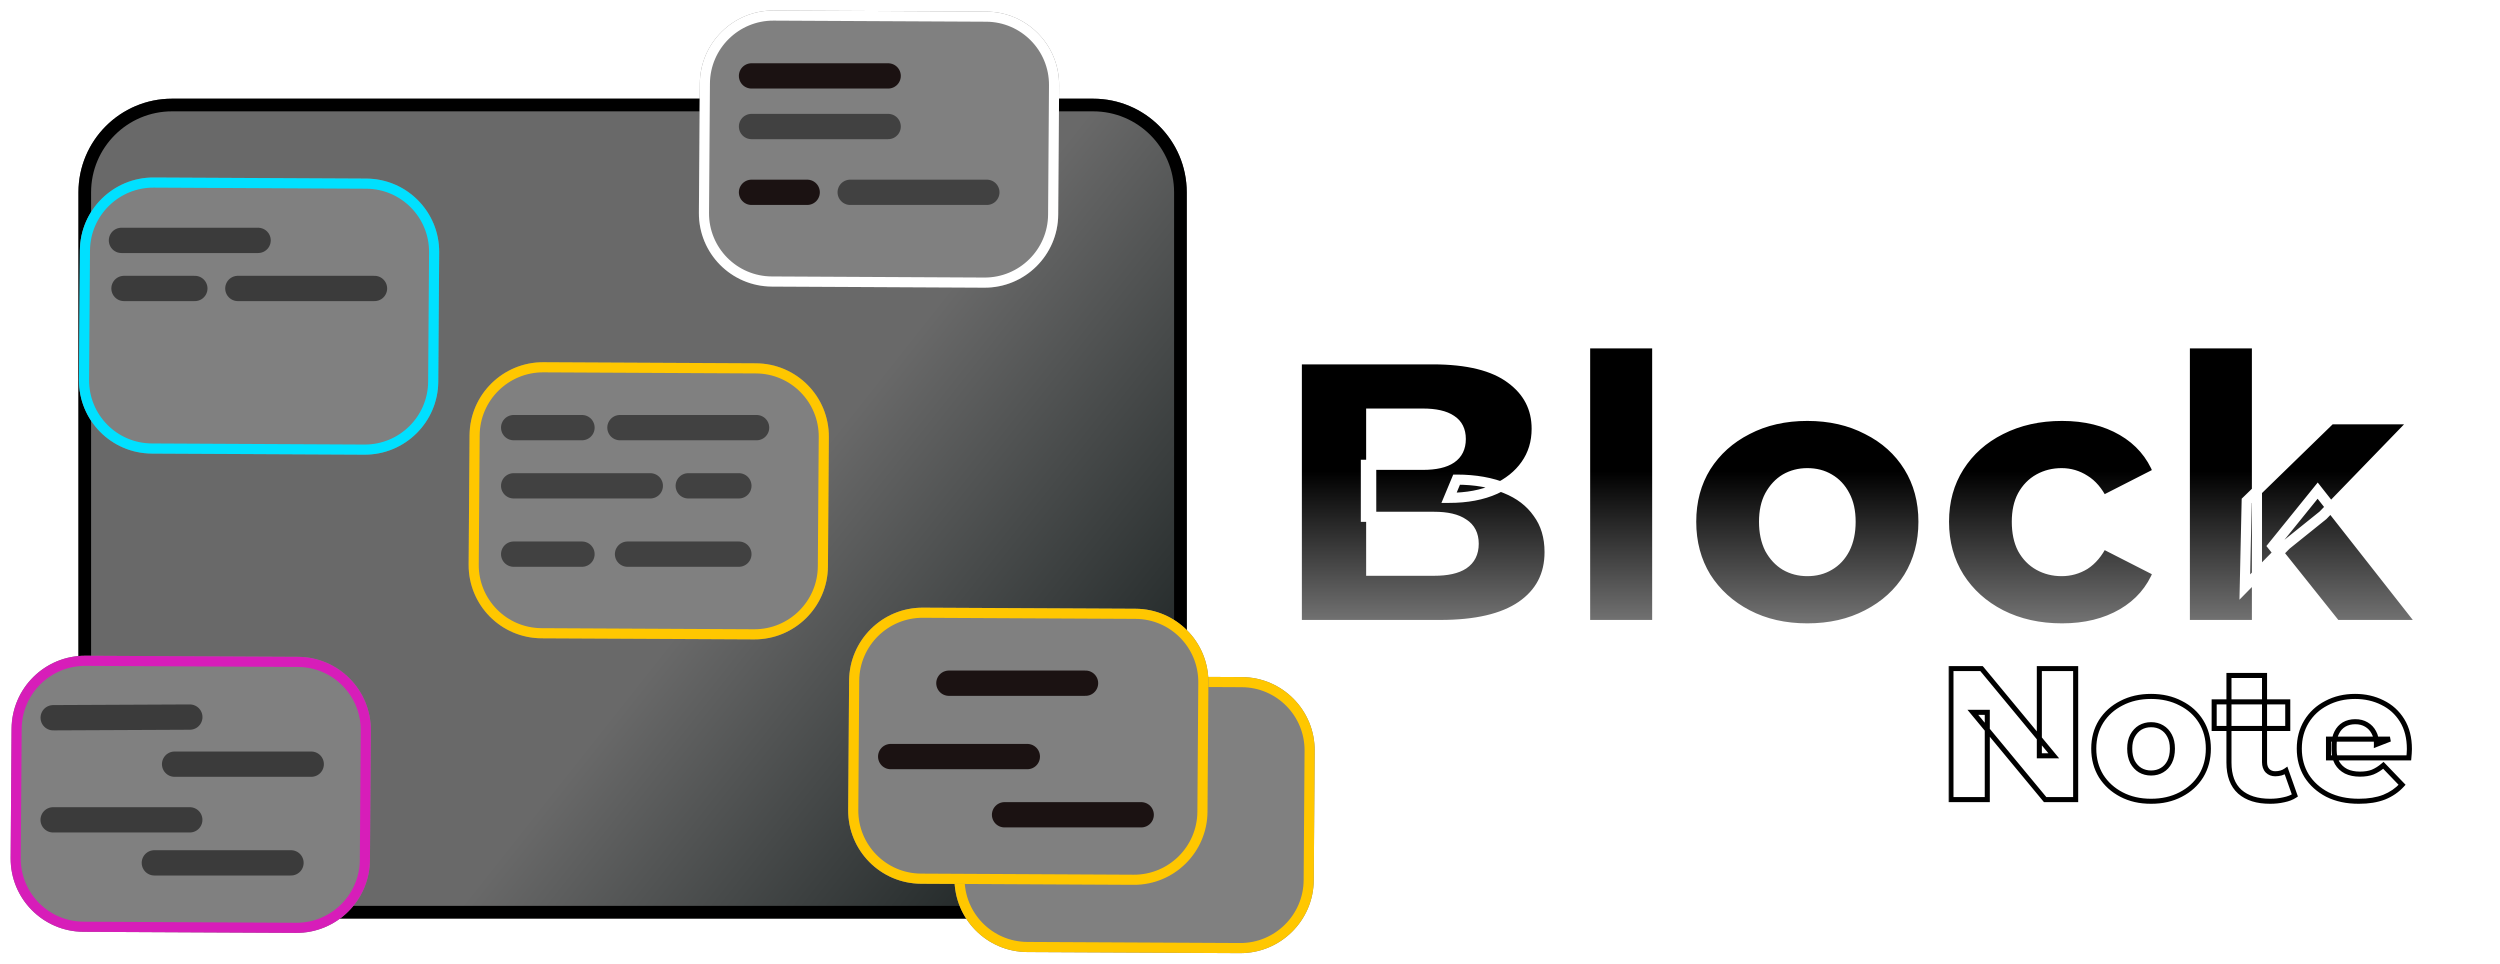 <svg width="988" height="381" viewBox="0 0 988 381" fill="none" xmlns="http://www.w3.org/2000/svg">
<g filter="url(#filter0_d_24_58)">
<mask id="path-1-outside-1_24_58" maskUnits="userSpaceOnUse" x="766" y="259" width="184" height="55" fill="black">
<rect fill="white" x="766" y="259" width="184" height="55"/>
<path d="M767.018 312V260.2H779.08L807.644 294.684H801.946V260.2H816.302V312H804.24L775.676 277.516H781.374V312H767.018ZM846.099 312.666C841.708 312.666 837.811 311.778 834.407 310.002C831.003 308.226 828.314 305.784 826.341 302.676C824.417 299.519 823.455 295.917 823.455 291.872C823.455 287.827 824.417 284.25 826.341 281.142C828.314 278.034 831.003 275.617 834.407 273.89C837.811 272.114 841.708 271.226 846.099 271.226C850.49 271.226 854.387 272.114 857.791 273.89C861.244 275.617 863.933 278.034 865.857 281.142C867.781 284.25 868.743 287.827 868.743 291.872C868.743 295.917 867.781 299.519 865.857 302.676C863.933 305.784 861.244 308.226 857.791 310.002C854.387 311.778 850.49 312.666 846.099 312.666ZM846.099 301.492C847.727 301.492 849.158 301.122 850.391 300.382C851.674 299.642 852.685 298.557 853.425 297.126C854.165 295.646 854.535 293.895 854.535 291.872C854.535 289.849 854.165 288.147 853.425 286.766C852.685 285.335 851.674 284.25 850.391 283.51C849.158 282.77 847.727 282.4 846.099 282.4C844.52 282.4 843.09 282.77 841.807 283.51C840.574 284.25 839.562 285.335 838.773 286.766C838.033 288.147 837.663 289.849 837.663 291.872C837.663 293.895 838.033 295.646 838.773 297.126C839.562 298.557 840.574 299.642 841.807 300.382C843.09 301.122 844.52 301.492 846.099 301.492ZM893.164 312.666C888.034 312.666 884.038 311.408 881.176 308.892C878.315 306.327 876.884 302.479 876.884 297.348V262.938H890.944V297.2C890.944 298.631 891.339 299.765 892.128 300.604C892.918 301.393 893.929 301.788 895.162 301.788C896.84 301.788 898.27 301.369 899.454 300.53L902.932 310.372C901.748 311.161 900.293 311.729 898.566 312.074C896.84 312.469 895.039 312.666 893.164 312.666ZM871.038 283.88V273.372H900.12V283.88H871.038ZM928.214 312.666C923.478 312.666 919.334 311.778 915.782 310.002C912.279 308.177 909.541 305.71 907.568 302.602C905.644 299.445 904.682 295.868 904.682 291.872C904.682 287.876 905.619 284.324 907.494 281.216C909.418 278.059 912.057 275.617 915.412 273.89C918.766 272.114 922.54 271.226 926.734 271.226C930.68 271.226 934.282 272.04 937.538 273.668C940.794 275.247 943.384 277.59 945.308 280.698C947.232 283.806 948.194 287.58 948.194 292.02C948.194 292.513 948.169 293.081 948.12 293.722C948.07 294.363 948.021 294.955 947.972 295.498H916.226V288.098H940.498L935.17 290.17C935.219 288.345 934.874 286.766 934.134 285.434C933.443 284.102 932.456 283.066 931.174 282.326C929.94 281.586 928.485 281.216 926.808 281.216C925.13 281.216 923.65 281.586 922.368 282.326C921.134 283.066 920.172 284.127 919.482 285.508C918.791 286.84 918.446 288.419 918.446 290.244V292.39C918.446 294.363 918.84 296.065 919.63 297.496C920.468 298.927 921.652 300.037 923.182 300.826C924.711 301.566 926.536 301.936 928.658 301.936C930.631 301.936 932.308 301.665 933.69 301.122C935.12 300.53 936.526 299.642 937.908 298.458L945.308 306.154C943.384 308.275 941.016 309.903 938.204 311.038C935.392 312.123 932.062 312.666 928.214 312.666Z"/>
</mask>
<path d="M767.018 312V260.2H779.08L807.644 294.684H801.946V260.2H816.302V312H804.24L775.676 277.516H781.374V312H767.018ZM846.099 312.666C841.708 312.666 837.811 311.778 834.407 310.002C831.003 308.226 828.314 305.784 826.341 302.676C824.417 299.519 823.455 295.917 823.455 291.872C823.455 287.827 824.417 284.25 826.341 281.142C828.314 278.034 831.003 275.617 834.407 273.89C837.811 272.114 841.708 271.226 846.099 271.226C850.49 271.226 854.387 272.114 857.791 273.89C861.244 275.617 863.933 278.034 865.857 281.142C867.781 284.25 868.743 287.827 868.743 291.872C868.743 295.917 867.781 299.519 865.857 302.676C863.933 305.784 861.244 308.226 857.791 310.002C854.387 311.778 850.49 312.666 846.099 312.666ZM846.099 301.492C847.727 301.492 849.158 301.122 850.391 300.382C851.674 299.642 852.685 298.557 853.425 297.126C854.165 295.646 854.535 293.895 854.535 291.872C854.535 289.849 854.165 288.147 853.425 286.766C852.685 285.335 851.674 284.25 850.391 283.51C849.158 282.77 847.727 282.4 846.099 282.4C844.52 282.4 843.09 282.77 841.807 283.51C840.574 284.25 839.562 285.335 838.773 286.766C838.033 288.147 837.663 289.849 837.663 291.872C837.663 293.895 838.033 295.646 838.773 297.126C839.562 298.557 840.574 299.642 841.807 300.382C843.09 301.122 844.52 301.492 846.099 301.492ZM893.164 312.666C888.034 312.666 884.038 311.408 881.176 308.892C878.315 306.327 876.884 302.479 876.884 297.348V262.938H890.944V297.2C890.944 298.631 891.339 299.765 892.128 300.604C892.918 301.393 893.929 301.788 895.162 301.788C896.84 301.788 898.27 301.369 899.454 300.53L902.932 310.372C901.748 311.161 900.293 311.729 898.566 312.074C896.84 312.469 895.039 312.666 893.164 312.666ZM871.038 283.88V273.372H900.12V283.88H871.038ZM928.214 312.666C923.478 312.666 919.334 311.778 915.782 310.002C912.279 308.177 909.541 305.71 907.568 302.602C905.644 299.445 904.682 295.868 904.682 291.872C904.682 287.876 905.619 284.324 907.494 281.216C909.418 278.059 912.057 275.617 915.412 273.89C918.766 272.114 922.54 271.226 926.734 271.226C930.68 271.226 934.282 272.04 937.538 273.668C940.794 275.247 943.384 277.59 945.308 280.698C947.232 283.806 948.194 287.58 948.194 292.02C948.194 292.513 948.169 293.081 948.12 293.722C948.07 294.363 948.021 294.955 947.972 295.498H916.226V288.098H940.498L935.17 290.17C935.219 288.345 934.874 286.766 934.134 285.434C933.443 284.102 932.456 283.066 931.174 282.326C929.94 281.586 928.485 281.216 926.808 281.216C925.13 281.216 923.65 281.586 922.368 282.326C921.134 283.066 920.172 284.127 919.482 285.508C918.791 286.84 918.446 288.419 918.446 290.244V292.39C918.446 294.363 918.84 296.065 919.63 297.496C920.468 298.927 921.652 300.037 923.182 300.826C924.711 301.566 926.536 301.936 928.658 301.936C930.631 301.936 932.308 301.665 933.69 301.122C935.12 300.53 936.526 299.642 937.908 298.458L945.308 306.154C943.384 308.275 941.016 309.903 938.204 311.038C935.392 312.123 932.062 312.666 928.214 312.666Z" fill="url(#paint0_linear_24_58)"/>
<path d="M767.018 312H766.018V313H767.018V312ZM767.018 260.2V259.2H766.018V260.2H767.018ZM779.08 260.2L779.85 259.562L779.55 259.2H779.08V260.2ZM807.644 294.684V295.684H809.771L808.414 294.046L807.644 294.684ZM801.946 294.684H800.946V295.684H801.946V294.684ZM801.946 260.2V259.2H800.946V260.2H801.946ZM816.302 260.2H817.302V259.2H816.302V260.2ZM816.302 312V313H817.302V312H816.302ZM804.24 312L803.47 312.638L803.77 313H804.24V312ZM775.676 277.516V276.516H773.549L774.906 278.154L775.676 277.516ZM781.374 277.516H782.374V276.516H781.374V277.516ZM781.374 312V313H782.374V312H781.374ZM768.018 312V260.2H766.018V312H768.018ZM767.018 261.2H779.08V259.2H767.018V261.2ZM778.31 260.838L806.874 295.322L808.414 294.046L779.85 259.562L778.31 260.838ZM807.644 293.684H801.946V295.684H807.644V293.684ZM802.946 294.684V260.2H800.946V294.684H802.946ZM801.946 261.2H816.302V259.2H801.946V261.2ZM815.302 260.2V312H817.302V260.2H815.302ZM816.302 311H804.24V313H816.302V311ZM805.01 311.362L776.446 276.878L774.906 278.154L803.47 312.638L805.01 311.362ZM775.676 278.516H781.374V276.516H775.676V278.516ZM780.374 277.516V312H782.374V277.516H780.374ZM781.374 311H767.018V313H781.374V311ZM834.407 310.002L834.87 309.115L834.407 310.002ZM826.341 302.676L825.487 303.196L825.492 303.204L825.497 303.212L826.341 302.676ZM826.341 281.142L825.497 280.606L825.491 280.616L826.341 281.142ZM834.407 273.89L834.859 274.782L834.87 274.777L834.407 273.89ZM857.791 273.89L857.328 274.777L857.336 274.781L857.344 274.784L857.791 273.89ZM865.857 281.142L865.007 281.668L865.007 281.668L865.857 281.142ZM865.857 302.676L866.707 303.202L866.711 303.196L865.857 302.676ZM857.791 310.002L857.334 309.113L857.328 309.115L857.791 310.002ZM850.391 300.382L849.891 299.516L849.884 299.52L849.877 299.525L850.391 300.382ZM853.425 297.126L854.313 297.585L854.319 297.573L853.425 297.126ZM853.425 286.766L852.537 287.225L852.54 287.232L852.544 287.238L853.425 286.766ZM850.391 283.51L849.877 284.367L849.884 284.372L849.891 284.376L850.391 283.51ZM841.807 283.51L841.307 282.644L841.3 282.648L841.293 282.653L841.807 283.51ZM838.773 286.766L837.897 286.283L837.892 286.294L838.773 286.766ZM838.773 297.126L837.879 297.573L837.888 297.591L837.897 297.609L838.773 297.126ZM841.807 300.382L841.293 301.239L841.3 301.244L841.307 301.248L841.807 300.382ZM846.099 311.666C841.846 311.666 838.111 310.807 834.87 309.115L833.944 310.889C837.511 312.749 841.571 313.666 846.099 313.666V311.666ZM834.87 309.115C831.614 307.417 829.06 305.093 827.185 302.14L825.497 303.212C827.568 306.475 830.392 309.035 833.944 310.889L834.87 309.115ZM827.195 302.156C825.375 299.17 824.455 295.752 824.455 291.872H822.455C822.455 296.083 823.459 299.868 825.487 303.196L827.195 302.156ZM824.455 291.872C824.455 287.992 825.375 284.602 827.191 281.668L825.491 280.616C823.459 283.898 822.455 287.661 822.455 291.872H824.455ZM827.185 281.678C829.059 278.727 831.609 276.43 834.859 274.782L833.955 272.998C830.397 274.803 827.57 277.341 825.497 280.606L827.185 281.678ZM834.87 274.777C838.111 273.085 841.846 272.226 846.099 272.226V270.226C841.571 270.226 837.511 271.143 833.944 273.003L834.87 274.777ZM846.099 272.226C850.352 272.226 854.087 273.085 857.328 274.777L858.254 273.003C854.687 271.143 850.627 270.226 846.099 270.226V272.226ZM857.344 274.784C860.641 276.433 863.186 278.727 865.007 281.668L866.707 280.616C864.68 277.341 861.848 274.8 858.238 272.996L857.344 274.784ZM865.007 281.668C866.823 284.602 867.743 287.992 867.743 291.872H869.743C869.743 287.661 868.739 283.898 866.707 280.616L865.007 281.668ZM867.743 291.872C867.743 295.752 866.823 299.17 865.003 302.156L866.711 303.196C868.739 299.868 869.743 296.083 869.743 291.872H867.743ZM865.007 302.15C863.184 305.094 860.636 307.414 857.334 309.113L858.248 310.891C861.853 309.038 864.682 306.474 866.707 303.202L865.007 302.15ZM857.328 309.115C854.087 310.807 850.352 311.666 846.099 311.666V313.666C850.627 313.666 854.687 312.749 858.254 310.889L857.328 309.115ZM846.099 302.492C847.884 302.492 849.497 302.085 850.906 301.239L849.877 299.525C848.818 300.159 847.57 300.492 846.099 300.492V302.492ZM850.891 301.248C852.354 300.404 853.493 299.171 854.313 297.585L852.537 296.667C851.877 297.943 850.994 298.88 849.891 299.516L850.891 301.248ZM854.319 297.573C855.143 295.927 855.535 294.016 855.535 291.872H853.535C853.535 293.773 853.187 295.365 852.531 296.679L854.319 297.573ZM855.535 291.872C855.535 289.731 855.144 287.856 854.307 286.294L852.544 287.238C853.186 288.438 853.535 289.968 853.535 291.872H855.535ZM854.313 286.307C853.493 284.721 852.354 283.488 850.891 282.644L849.891 284.376C850.994 285.012 851.877 285.949 852.537 287.225L854.313 286.307ZM850.906 282.653C849.497 281.807 847.884 281.4 846.099 281.4V283.4C847.57 283.4 848.818 283.733 849.877 284.367L850.906 282.653ZM846.099 281.4C844.357 281.4 842.752 281.81 841.307 282.644L842.307 284.376C843.427 283.73 844.684 283.4 846.099 283.4V281.4ZM841.293 282.653C839.888 283.495 838.76 284.719 837.897 286.283L839.649 287.249C840.365 285.951 841.259 285.005 842.322 284.367L841.293 282.653ZM837.892 286.294C837.054 287.856 836.663 289.731 836.663 291.872H838.663C838.663 289.968 839.012 288.438 839.655 287.238L837.892 286.294ZM836.663 291.872C836.663 294.016 837.055 295.927 837.879 297.573L839.667 296.679C839.011 295.365 838.663 293.773 838.663 291.872H836.663ZM837.897 297.609C838.76 299.173 839.888 300.397 841.293 301.239L842.322 299.525C841.259 298.887 840.365 297.941 839.649 296.643L837.897 297.609ZM841.307 301.248C842.752 302.082 844.357 302.492 846.099 302.492V300.492C844.684 300.492 843.427 300.162 842.307 299.516L841.307 301.248ZM881.176 308.892L880.509 309.637L880.516 309.643L881.176 308.892ZM876.884 262.938V261.938H875.884V262.938H876.884ZM890.944 262.938H891.944V261.938H890.944V262.938ZM892.128 300.604L891.4 301.289L891.41 301.3L891.421 301.311L892.128 300.604ZM899.454 300.53L900.397 300.197L899.956 298.949L898.876 299.714L899.454 300.53ZM902.932 310.372L903.487 311.204L904.134 310.772L903.875 310.039L902.932 310.372ZM898.566 312.074L898.37 311.093L898.357 311.096L898.343 311.099L898.566 312.074ZM871.038 283.88H870.038V284.88H871.038V283.88ZM871.038 273.372V272.372H870.038V273.372H871.038ZM900.12 273.372H901.12V272.372H900.12V273.372ZM900.12 283.88V284.88H901.12V283.88H900.12ZM893.164 311.666C888.191 311.666 884.46 310.448 881.837 308.141L880.516 309.643C883.615 312.368 887.876 313.666 893.164 313.666V311.666ZM881.844 308.147C879.259 305.83 877.884 302.295 877.884 297.348H875.884C875.884 302.663 877.371 306.824 880.509 309.637L881.844 308.147ZM877.884 297.348V262.938H875.884V297.348H877.884ZM876.884 263.938H890.944V261.938H876.884V263.938ZM889.944 262.938V297.2H891.944V262.938H889.944ZM889.944 297.2C889.944 298.821 890.396 300.223 891.4 301.289L892.856 299.919C892.281 299.308 891.944 298.441 891.944 297.2H889.944ZM891.421 301.311C892.418 302.309 893.694 302.788 895.162 302.788V300.788C894.164 300.788 893.417 300.478 892.835 299.897L891.421 301.311ZM895.162 302.788C897.013 302.788 898.654 302.322 900.032 301.346L898.876 299.714C897.886 300.415 896.666 300.788 895.162 300.788V302.788ZM898.511 300.863L901.989 310.705L903.875 310.039L900.397 300.197L898.511 300.863ZM902.377 309.54C901.325 310.242 899.998 310.768 898.37 311.093L898.762 313.055C900.588 312.69 902.172 312.081 903.487 311.204L902.377 309.54ZM898.343 311.099C896.694 311.476 894.968 311.666 893.164 311.666V313.666C895.109 313.666 896.985 313.461 898.789 313.049L898.343 311.099ZM872.038 283.88V273.372H870.038V283.88H872.038ZM871.038 274.372H900.12V272.372H871.038V274.372ZM899.12 273.372V283.88H901.12V273.372H899.12ZM900.12 282.88H871.038V284.88H900.12V282.88ZM915.782 310.002L915.319 310.889L915.327 310.893L915.334 310.896L915.782 310.002ZM907.568 302.602L906.714 303.122L906.718 303.13L906.723 303.138L907.568 302.602ZM907.494 281.216L906.64 280.696L906.637 280.7L907.494 281.216ZM915.412 273.89L915.869 274.779L915.879 274.774L915.412 273.89ZM937.538 273.668L937.09 274.562L937.101 274.568L937.538 273.668ZM945.308 280.698L946.158 280.172L946.158 280.172L945.308 280.698ZM948.12 293.722L949.117 293.799L949.117 293.799L948.12 293.722ZM947.972 295.498V296.498H948.885L948.967 295.589L947.972 295.498ZM916.226 295.498H915.226V296.498H916.226V295.498ZM916.226 288.098V287.098H915.226V288.098H916.226ZM940.498 288.098L940.86 289.03L940.498 287.098V288.098ZM935.17 290.17L934.17 290.143L934.129 291.648L935.532 291.102L935.17 290.17ZM934.134 285.434L933.246 285.894L933.252 285.907L933.259 285.92L934.134 285.434ZM931.174 282.326L930.659 283.183L930.666 283.188L930.674 283.192L931.174 282.326ZM922.368 282.326L921.868 281.46L921.86 281.464L921.853 281.469L922.368 282.326ZM919.482 285.508L920.369 285.968L920.373 285.962L920.376 285.955L919.482 285.508ZM919.63 297.496L918.754 297.979L918.76 297.99L918.767 298.002L919.63 297.496ZM923.182 300.826L922.723 301.715L922.734 301.721L922.746 301.726L923.182 300.826ZM933.69 301.122L934.055 302.053L934.064 302.049L934.072 302.046L933.69 301.122ZM937.908 298.458L938.628 297.765L937.974 297.084L937.257 297.699L937.908 298.458ZM945.308 306.154L946.048 306.826L946.676 306.134L946.028 305.461L945.308 306.154ZM938.204 311.038L938.564 311.971L938.571 311.968L938.578 311.965L938.204 311.038ZM928.214 311.666C923.603 311.666 919.618 310.802 916.229 309.108L915.334 310.896C919.05 312.754 923.352 313.666 928.214 313.666V311.666ZM916.244 309.115C912.885 307.365 910.284 305.015 908.412 302.066L906.723 303.138C908.798 306.405 911.673 308.988 915.319 310.889L916.244 309.115ZM908.422 302.082C906.601 299.094 905.682 295.7 905.682 291.872H903.682C903.682 296.036 904.686 299.796 906.714 303.122L908.422 302.082ZM905.682 291.872C905.682 288.039 906.579 284.669 908.35 281.732L906.637 280.7C904.659 283.979 903.682 287.713 903.682 291.872H905.682ZM908.348 281.736C910.174 278.739 912.675 276.423 915.869 274.779L914.954 273.001C911.439 274.81 908.661 277.378 906.64 280.696L908.348 281.736ZM915.879 274.774C919.075 273.082 922.686 272.226 926.734 272.226V270.226C922.395 270.226 918.457 271.146 914.944 273.006L915.879 274.774ZM926.734 272.226C930.538 272.226 933.985 273.01 937.09 274.562L937.985 272.774C934.579 271.07 930.822 270.226 926.734 270.226V272.226ZM937.101 274.568C940.185 276.063 942.632 278.276 944.457 281.224L946.158 280.172C944.135 276.904 941.402 274.43 937.974 272.768L937.101 274.568ZM944.457 281.224C946.264 284.143 947.194 287.726 947.194 292.02H949.194C949.194 287.434 948.199 283.469 946.158 280.172L944.457 281.224ZM947.194 292.02C947.194 292.481 947.17 293.022 947.123 293.645L949.117 293.799C949.167 293.139 949.194 292.545 949.194 292.02H947.194ZM947.123 293.645C947.074 294.283 947.025 294.87 946.976 295.407L948.967 295.589C949.017 295.041 949.067 294.444 949.117 293.799L947.123 293.645ZM947.972 294.498H916.226V296.498H947.972V294.498ZM917.226 295.498V288.098H915.226V295.498H917.226ZM916.226 289.098H940.498V287.098H916.226V289.098ZM940.135 287.166L934.807 289.238L935.532 291.102L940.86 289.03L940.135 287.166ZM936.169 290.197C936.222 288.228 935.851 286.465 935.008 284.948L933.259 285.92C933.897 287.067 934.215 288.461 934.17 290.143L936.169 290.197ZM935.021 284.974C934.244 283.474 933.124 282.297 931.673 281.46L930.674 283.192C931.789 283.835 932.642 284.73 933.246 285.894L935.021 284.974ZM931.688 281.469C930.275 280.621 928.636 280.216 926.808 280.216V282.216C928.334 282.216 929.605 282.551 930.659 283.183L931.688 281.469ZM926.808 280.216C924.979 280.216 923.322 280.621 921.868 281.46L922.867 283.192C923.979 282.551 925.282 282.216 926.808 282.216V280.216ZM921.853 281.469C920.445 282.314 919.356 283.522 918.587 285.061L920.376 285.955C920.988 284.731 921.824 283.818 922.882 283.183L921.853 281.469ZM918.594 285.048C917.815 286.55 917.446 288.293 917.446 290.244H919.446C919.446 288.545 919.767 287.13 920.369 285.968L918.594 285.048ZM917.446 290.244V292.39H919.446V290.244H917.446ZM917.446 292.39C917.446 294.497 917.868 296.373 918.754 297.979L920.505 297.013C919.813 295.758 919.446 294.229 919.446 292.39H917.446ZM918.767 298.002C919.705 299.602 921.032 300.842 922.723 301.715L923.64 299.937C922.272 299.231 921.231 298.251 920.492 296.99L918.767 298.002ZM922.746 301.726C924.441 302.546 926.422 302.936 928.658 302.936V300.936C926.651 300.936 924.981 300.586 923.617 299.926L922.746 301.726ZM928.658 302.936C930.717 302.936 932.526 302.654 934.055 302.053L933.324 300.191C932.091 300.676 930.545 300.936 928.658 300.936V302.936ZM934.072 302.046C935.616 301.407 937.111 300.458 938.558 299.217L937.257 297.699C935.942 298.826 934.625 299.653 933.307 300.198L934.072 302.046ZM937.187 299.151L944.587 306.847L946.028 305.461L938.628 297.765L937.187 299.151ZM944.567 305.482C942.75 307.485 940.51 309.029 937.829 310.111L938.578 311.965C941.521 310.778 944.017 309.065 946.048 306.826L944.567 305.482ZM937.844 310.105C935.173 311.136 931.971 311.666 928.214 311.666V313.666C932.152 313.666 935.61 313.111 938.564 311.971L937.844 310.105Z" fill="black" mask="url(#path-1-outside-1_24_58)"/>
</g>
<g filter="url(#filter1_d_24_58)">
<mask id="path-3-outside-2_24_58" maskUnits="userSpaceOnUse" x="506" y="129" width="452" height="118" fill="black">
<rect fill="white" x="506" y="129" width="452" height="118"/>
<path d="M508.5 243V138H562.2C576 138 586.3 140.55 593.1 145.65C599.9 150.65 603.3 157.25 603.3 165.45C603.3 170.85 601.85 175.6 598.95 179.7C596.15 183.7 592.15 186.9 586.95 189.3C581.85 191.6 575.75 192.75 568.65 192.75L571.65 185.55C579.05 185.55 585.5 186.7 591 189C596.5 191.2 600.75 194.45 603.75 198.75C606.85 202.95 608.4 208.1 608.4 214.2C608.4 223.3 604.7 230.4 597.3 235.5C590 240.5 579.3 243 565.2 243H508.5ZM537.9 221.55H562.8C567.9 221.55 571.75 220.7 574.35 219C577.05 217.2 578.4 214.5 578.4 210.9C578.4 207.3 577.05 204.65 574.35 202.95C571.75 201.15 567.9 200.25 562.8 200.25H535.8V179.7H558.3C563.3 179.7 567.05 178.85 569.55 177.15C572.05 175.45 573.3 172.9 573.3 169.5C573.3 166.1 572.05 163.6 569.55 162C567.05 160.3 563.3 159.45 558.3 159.45H537.9V221.55ZM622.433 243V131.7H650.933V243H622.433ZM710.255 244.35C701.355 244.35 693.455 242.55 686.555 238.95C679.655 235.35 674.205 230.4 670.205 224.1C666.305 217.7 664.355 210.4 664.355 202.2C664.355 194 666.305 186.75 670.205 180.45C674.205 174.15 679.655 169.25 686.555 165.75C693.455 162.15 701.355 160.35 710.255 160.35C719.155 160.35 727.055 162.15 733.955 165.75C740.955 169.25 746.405 174.15 750.305 180.45C754.205 186.75 756.155 194 756.155 202.2C756.155 210.4 754.205 217.7 750.305 224.1C746.405 230.4 740.955 235.35 733.955 238.95C727.055 242.55 719.155 244.35 710.255 244.35ZM710.255 221.7C713.555 221.7 716.455 220.95 718.955 219.45C721.555 217.95 723.605 215.75 725.105 212.85C726.605 209.85 727.355 206.3 727.355 202.2C727.355 198.1 726.605 194.65 725.105 191.85C723.605 188.95 721.555 186.75 718.955 185.25C716.455 183.75 713.555 183 710.255 183C707.055 183 704.155 183.75 701.555 185.25C699.055 186.75 697.005 188.95 695.405 191.85C693.905 194.65 693.155 198.1 693.155 202.2C693.155 206.3 693.905 209.85 695.405 212.85C697.005 215.75 699.055 217.95 701.555 219.45C704.155 220.95 707.055 221.7 710.255 221.7ZM810.907 244.35C801.907 244.35 793.857 242.55 786.757 238.95C779.757 235.35 774.257 230.4 770.257 224.1C766.257 217.7 764.257 210.4 764.257 202.2C764.257 194 766.257 186.75 770.257 180.45C774.257 174.15 779.757 169.25 786.757 165.75C793.857 162.15 801.907 160.35 810.907 160.35C820.107 160.35 828.057 162.3 834.757 166.2C841.457 170.1 846.207 175.6 849.007 182.7L826.957 193.95C825.057 190.15 822.707 187.4 819.907 185.7C817.107 183.9 814.057 183 810.757 183C807.457 183 804.457 183.75 801.757 185.25C799.057 186.75 796.907 188.95 795.307 191.85C793.807 194.65 793.057 198.1 793.057 202.2C793.057 206.4 793.807 209.95 795.307 212.85C796.907 215.75 799.057 217.95 801.757 219.45C804.457 220.95 807.457 221.7 810.757 221.7C814.057 221.7 817.107 220.85 819.907 219.15C822.707 217.35 825.057 214.55 826.957 210.75L849.007 222C846.207 229.1 841.457 234.6 834.757 238.5C828.057 242.4 820.107 244.35 810.907 244.35ZM883.145 228L883.895 193.95L917.045 161.7H950.795L914.045 199.65L899.495 211.35L883.145 228ZM859.445 243V131.7H887.945V243H859.445ZM919.145 243L894.245 211.8L911.945 189.9L953.645 243H919.145Z"/>
</mask>
<path d="M508.5 243V138H562.2C576 138 586.3 140.55 593.1 145.65C599.9 150.65 603.3 157.25 603.3 165.45C603.3 170.85 601.85 175.6 598.95 179.7C596.15 183.7 592.15 186.9 586.95 189.3C581.85 191.6 575.75 192.75 568.65 192.75L571.65 185.55C579.05 185.55 585.5 186.7 591 189C596.5 191.2 600.75 194.45 603.75 198.75C606.85 202.95 608.4 208.1 608.4 214.2C608.4 223.3 604.7 230.4 597.3 235.5C590 240.5 579.3 243 565.2 243H508.5ZM537.9 221.55H562.8C567.9 221.55 571.75 220.7 574.35 219C577.05 217.2 578.4 214.5 578.4 210.9C578.4 207.3 577.05 204.65 574.35 202.95C571.75 201.15 567.9 200.25 562.8 200.25H535.8V179.7H558.3C563.3 179.7 567.05 178.85 569.55 177.15C572.05 175.45 573.3 172.9 573.3 169.5C573.3 166.1 572.05 163.6 569.55 162C567.05 160.3 563.3 159.45 558.3 159.45H537.9V221.55ZM622.433 243V131.7H650.933V243H622.433ZM710.255 244.35C701.355 244.35 693.455 242.55 686.555 238.95C679.655 235.35 674.205 230.4 670.205 224.1C666.305 217.7 664.355 210.4 664.355 202.2C664.355 194 666.305 186.75 670.205 180.45C674.205 174.15 679.655 169.25 686.555 165.75C693.455 162.15 701.355 160.35 710.255 160.35C719.155 160.35 727.055 162.15 733.955 165.75C740.955 169.25 746.405 174.15 750.305 180.45C754.205 186.75 756.155 194 756.155 202.2C756.155 210.4 754.205 217.7 750.305 224.1C746.405 230.4 740.955 235.35 733.955 238.95C727.055 242.55 719.155 244.35 710.255 244.35ZM710.255 221.7C713.555 221.7 716.455 220.95 718.955 219.45C721.555 217.95 723.605 215.75 725.105 212.85C726.605 209.85 727.355 206.3 727.355 202.2C727.355 198.1 726.605 194.65 725.105 191.85C723.605 188.95 721.555 186.75 718.955 185.25C716.455 183.75 713.555 183 710.255 183C707.055 183 704.155 183.75 701.555 185.25C699.055 186.75 697.005 188.95 695.405 191.85C693.905 194.65 693.155 198.1 693.155 202.2C693.155 206.3 693.905 209.85 695.405 212.85C697.005 215.75 699.055 217.95 701.555 219.45C704.155 220.95 707.055 221.7 710.255 221.7ZM810.907 244.35C801.907 244.35 793.857 242.55 786.757 238.95C779.757 235.35 774.257 230.4 770.257 224.1C766.257 217.7 764.257 210.4 764.257 202.2C764.257 194 766.257 186.75 770.257 180.45C774.257 174.15 779.757 169.25 786.757 165.75C793.857 162.15 801.907 160.35 810.907 160.35C820.107 160.35 828.057 162.3 834.757 166.2C841.457 170.1 846.207 175.6 849.007 182.7L826.957 193.95C825.057 190.15 822.707 187.4 819.907 185.7C817.107 183.9 814.057 183 810.757 183C807.457 183 804.457 183.75 801.757 185.25C799.057 186.75 796.907 188.95 795.307 191.85C793.807 194.65 793.057 198.1 793.057 202.2C793.057 206.4 793.807 209.95 795.307 212.85C796.907 215.75 799.057 217.95 801.757 219.45C804.457 220.95 807.457 221.7 810.757 221.7C814.057 221.7 817.107 220.85 819.907 219.15C822.707 217.35 825.057 214.55 826.957 210.75L849.007 222C846.207 229.1 841.457 234.6 834.757 238.5C828.057 242.4 820.107 244.35 810.907 244.35ZM883.145 228L883.895 193.95L917.045 161.7H950.795L914.045 199.65L899.495 211.35L883.145 228ZM859.445 243V131.7H887.945V243H859.445ZM919.145 243L894.245 211.8L911.945 189.9L953.645 243H919.145Z" fill="url(#paint1_linear_24_58)"/>
<path d="M508.5 243H506.5V245H508.5V243ZM508.5 138V136H506.5V138H508.5ZM593.1 145.65L591.9 147.25L591.907 147.256L591.915 147.261L593.1 145.65ZM598.95 179.7L597.317 178.545L597.311 178.553L598.95 179.7ZM586.95 189.3L587.772 191.123L587.78 191.12L587.788 191.116L586.95 189.3ZM568.65 192.75L566.804 191.981L565.65 194.75H568.65V192.75ZM571.65 185.55V183.55H570.317L569.804 184.781L571.65 185.55ZM591 189L590.228 190.845L590.243 190.851L590.257 190.857L591 189ZM603.75 198.75L602.11 199.894L602.125 199.916L602.141 199.938L603.75 198.75ZM597.3 235.5L598.43 237.15L598.435 237.147L597.3 235.5ZM537.9 221.55H535.9V223.55H537.9V221.55ZM574.35 219L575.444 220.674L575.452 220.669L575.459 220.664L574.35 219ZM574.35 202.95L573.211 204.594L573.247 204.619L573.284 204.642L574.35 202.95ZM535.8 200.25H533.8V202.25H535.8V200.25ZM535.8 179.7V177.7H533.8V179.7H535.8ZM569.55 177.15L570.675 178.804L570.675 178.804L569.55 177.15ZM569.55 162L568.425 163.654L568.448 163.67L568.472 163.685L569.55 162ZM537.9 159.45V157.45H535.9V159.45H537.9ZM510.5 243V138H506.5V243H510.5ZM508.5 140H562.2V136H508.5V140ZM562.2 140C575.815 140 585.603 142.527 591.9 147.25L594.3 144.05C586.997 138.573 576.184 136 562.2 136V140ZM591.915 147.261C598.22 151.897 601.3 157.908 601.3 165.45H605.3C605.3 156.592 601.579 149.403 594.285 144.039L591.915 147.261ZM601.3 165.45C601.3 170.469 599.96 174.809 597.317 178.545L600.583 180.855C603.74 176.391 605.3 171.231 605.3 165.45H601.3ZM597.311 178.553C594.747 182.216 591.047 185.206 586.112 187.484L587.788 191.116C593.253 188.594 597.553 185.183 600.588 180.847L597.311 178.553ZM586.128 187.477C581.346 189.633 575.54 190.75 568.65 190.75V194.75C575.96 194.75 582.354 193.567 587.772 191.123L586.128 187.477ZM570.496 193.519L573.496 186.319L569.804 184.781L566.804 191.981L570.496 193.519ZM571.65 187.55C578.847 187.55 585.024 188.669 590.228 190.845L591.771 187.155C585.976 184.731 579.253 183.55 571.65 183.55V187.55ZM590.257 190.857C595.443 192.931 599.361 195.955 602.11 199.894L605.39 197.606C602.139 192.945 597.556 189.469 591.743 187.143L590.257 190.857ZM602.141 199.938C604.946 203.738 606.4 208.453 606.4 214.2H610.4C610.4 207.747 608.754 202.162 605.359 197.562L602.141 199.938ZM606.4 214.2C606.4 222.652 603.015 229.132 596.165 233.853L598.435 237.147C606.385 231.668 610.4 223.948 610.4 214.2H606.4ZM596.17 233.85C589.347 238.523 579.116 241 565.2 241V245C579.483 245 590.653 242.477 598.43 237.15L596.17 233.85ZM565.2 241H508.5V245H565.2V241ZM537.9 223.55H562.8V219.55H537.9V223.55ZM562.8 223.55C568.063 223.55 572.371 222.683 575.444 220.674L573.255 217.326C571.128 218.717 567.736 219.55 562.8 219.55V223.55ZM575.459 220.664C578.784 218.448 580.4 215.083 580.4 210.9H576.4C576.4 213.917 575.316 215.952 573.24 217.336L575.459 220.664ZM580.4 210.9C580.4 206.717 578.78 203.376 575.416 201.258L573.284 204.642C575.32 205.924 576.4 207.883 576.4 210.9H580.4ZM575.488 201.306C572.406 199.171 568.079 198.25 562.8 198.25V202.25C567.721 202.25 571.094 203.129 573.211 204.594L575.488 201.306ZM562.8 198.25H535.8V202.25H562.8V198.25ZM537.8 200.25V179.7H533.8V200.25H537.8ZM535.8 181.7H558.3V177.7H535.8V181.7ZM558.3 181.7C563.464 181.7 567.69 180.833 570.675 178.804L568.425 175.496C566.41 176.867 563.136 177.7 558.3 177.7V181.7ZM570.675 178.804C573.797 176.68 575.3 173.466 575.3 169.5H571.3C571.3 172.334 570.303 174.22 568.425 175.496L570.675 178.804ZM575.3 169.5C575.3 165.535 573.794 162.342 570.628 160.315L568.472 163.685C570.306 164.858 571.3 166.665 571.3 169.5H575.3ZM570.675 160.346C567.69 158.317 563.464 157.45 558.3 157.45V161.45C563.136 161.45 566.41 162.283 568.425 163.654L570.675 160.346ZM558.3 157.45H537.9V161.45H558.3V157.45ZM535.9 159.45V221.55H539.9V159.45H535.9ZM622.433 243H620.433V245H622.433V243ZM622.433 131.7V129.7H620.433V131.7H622.433ZM650.933 131.7H652.933V129.7H650.933V131.7ZM650.933 243V245H652.933V243H650.933ZM624.433 243V131.7H620.433V243H624.433ZM622.433 133.7H650.933V129.7H622.433V133.7ZM648.933 131.7V243H652.933V131.7H648.933ZM650.933 241H622.433V245H650.933V241ZM686.555 238.95L687.48 237.177L686.555 238.95ZM670.205 224.1L668.497 225.141L668.506 225.156L668.516 225.172L670.205 224.1ZM670.205 180.45L668.516 179.378L668.51 179.388L668.504 179.397L670.205 180.45ZM686.555 165.75L687.459 167.534L687.47 167.528L687.48 167.523L686.555 165.75ZM733.955 165.75L733.029 167.523L733.045 167.531L733.06 167.539L733.955 165.75ZM750.305 180.45L748.604 181.503L748.604 181.503L750.305 180.45ZM750.305 224.1L752.005 225.153L752.012 225.141L750.305 224.1ZM733.955 238.95L733.04 237.171L733.029 237.177L733.955 238.95ZM718.955 219.45L717.955 217.718L717.94 217.726L717.926 217.735L718.955 219.45ZM725.105 212.85L726.881 213.769L726.887 213.757L726.893 213.744L725.105 212.85ZM725.105 191.85L723.328 192.769L723.335 192.782L723.342 192.794L725.105 191.85ZM718.955 185.25L717.926 186.965L717.94 186.974L717.955 186.982L718.955 185.25ZM701.555 185.25L700.555 183.518L700.54 183.526L700.526 183.535L701.555 185.25ZM695.405 191.85L693.653 190.884L693.647 190.895L693.642 190.906L695.405 191.85ZM695.405 212.85L693.616 213.744L693.634 213.781L693.653 213.816L695.405 212.85ZM701.555 219.45L700.526 221.165L700.54 221.174L700.555 221.182L701.555 219.45ZM710.255 242.35C701.63 242.35 694.055 240.608 687.48 237.177L685.629 240.723C692.854 244.492 701.079 246.35 710.255 246.35V242.35ZM687.48 237.177C680.877 233.732 675.696 229.018 671.893 223.028L668.516 225.172C672.713 231.782 678.432 236.968 685.629 240.723L687.48 237.177ZM671.912 223.059C668.221 217.002 666.355 210.069 666.355 202.2H662.355C662.355 210.731 664.388 218.398 668.497 225.141L671.912 223.059ZM666.355 202.2C666.355 194.331 668.221 187.453 671.905 181.503L668.504 179.397C664.388 186.047 662.355 193.669 662.355 202.2H666.355ZM671.893 181.522C675.693 175.537 680.867 170.877 687.459 167.534L685.65 163.966C678.442 167.623 672.716 172.763 668.516 179.378L671.893 181.522ZM687.48 167.523C694.055 164.092 701.63 162.35 710.255 162.35V158.35C701.079 158.35 692.854 160.208 685.629 163.977L687.48 167.523ZM710.255 162.35C718.879 162.35 726.454 164.092 733.029 167.523L734.88 163.977C727.655 160.208 719.43 158.35 710.255 158.35V162.35ZM733.06 167.539C739.748 170.883 744.91 175.536 748.604 181.503L752.005 179.397C747.899 172.764 742.161 167.617 734.849 163.961L733.06 167.539ZM748.604 181.503C752.288 187.453 754.155 194.331 754.155 202.2H758.155C758.155 193.669 756.121 186.047 752.005 179.397L748.604 181.503ZM754.155 202.2C754.155 210.069 752.288 217.002 748.597 223.059L752.012 225.141C756.121 218.398 758.155 210.731 758.155 202.2H754.155ZM748.604 223.047C744.907 229.019 739.738 233.727 733.04 237.171L734.869 240.729C742.171 236.973 747.902 231.781 752.005 225.153L748.604 223.047ZM733.029 237.177C726.454 240.608 718.879 242.35 710.255 242.35V246.35C719.43 246.35 727.655 244.492 734.88 240.723L733.029 237.177ZM710.255 223.7C713.868 223.7 717.133 222.875 719.984 221.165L717.926 217.735C715.776 219.025 713.241 219.7 710.255 219.7V223.7ZM719.954 221.182C722.915 219.474 725.221 216.978 726.881 213.769L723.328 211.931C721.988 214.522 720.195 216.426 717.955 217.718L719.954 221.182ZM726.893 213.744C728.56 210.412 729.355 206.543 729.355 202.2H725.355C725.355 206.057 724.649 209.288 723.316 211.956L726.893 213.744ZM729.355 202.2C729.355 197.864 728.562 194.068 726.868 190.906L723.342 192.794C724.647 195.232 725.355 198.336 725.355 202.2H729.355ZM726.881 190.931C725.221 187.722 722.915 185.226 719.954 183.518L717.955 186.982C720.195 188.274 721.988 190.178 723.328 192.769L726.881 190.931ZM719.984 183.535C717.133 181.825 713.868 181 710.255 181V185C713.241 185 715.776 185.675 717.926 186.965L719.984 183.535ZM710.255 181C706.728 181 703.479 181.831 700.555 183.518L702.554 186.982C704.83 185.669 707.381 185 710.255 185V181ZM700.526 183.535C697.684 185.24 695.4 187.718 693.653 190.884L697.156 192.816C698.609 190.182 700.425 188.26 702.584 186.965L700.526 183.535ZM693.642 190.906C691.947 194.068 691.155 197.864 691.155 202.2H695.155C695.155 198.336 695.862 195.232 697.168 192.794L693.642 190.906ZM691.155 202.2C691.155 206.543 691.949 210.412 693.616 213.744L697.193 211.956C695.86 209.288 695.155 206.057 695.155 202.2H691.155ZM693.653 213.816C695.4 216.982 697.684 219.46 700.526 221.165L702.584 217.735C700.425 216.44 698.609 214.518 697.156 211.884L693.653 213.816ZM700.555 221.182C703.479 222.869 706.728 223.7 710.255 223.7V219.7C707.381 219.7 704.83 219.031 702.554 217.718L700.555 221.182ZM786.757 238.95L785.842 240.729L785.852 240.734L786.757 238.95ZM770.257 224.1L768.561 225.16L768.565 225.166L768.568 225.172L770.257 224.1ZM770.257 180.45L768.568 179.378L768.568 179.378L770.257 180.45ZM786.757 165.75L787.651 167.539L787.661 167.534L786.757 165.75ZM834.757 166.2L835.763 164.472L835.763 164.472L834.757 166.2ZM849.007 182.7L849.916 184.482L851.534 183.656L850.867 181.966L849.007 182.7ZM826.957 193.95L825.168 194.844L826.07 196.648L827.866 195.732L826.957 193.95ZM819.907 185.7L818.825 187.382L818.847 187.396L818.869 187.41L819.907 185.7ZM801.757 185.25L800.786 183.502L800.786 183.502L801.757 185.25ZM795.307 191.85L793.556 190.884L793.55 190.895L793.544 190.906L795.307 191.85ZM795.307 212.85L793.53 213.769L793.543 213.793L793.556 213.816L795.307 212.85ZM819.907 219.15L820.945 220.86L820.967 220.846L820.988 220.832L819.907 219.15ZM826.957 210.75L827.866 208.968L826.07 208.052L825.168 209.856L826.957 210.75ZM849.007 222L850.867 222.734L851.534 221.044L849.916 220.218L849.007 222ZM834.757 238.5L835.763 240.228L835.763 240.228L834.757 238.5ZM810.907 242.35C802.18 242.35 794.446 240.606 787.661 237.166L785.852 240.734C793.267 244.494 801.634 246.35 810.907 246.35V242.35ZM787.672 237.171C780.97 233.725 775.744 229.011 771.945 223.028L768.568 225.172C772.77 231.789 778.544 236.975 785.842 240.729L787.672 237.171ZM771.953 223.04C768.169 216.985 766.257 210.059 766.257 202.2H762.257C762.257 210.741 764.345 218.415 768.561 225.16L771.953 223.04ZM766.257 202.2C766.257 194.341 768.169 187.47 771.945 181.522L768.568 179.378C764.345 186.03 762.257 193.659 762.257 202.2H766.257ZM771.945 181.522C775.741 175.544 780.96 170.885 787.651 167.539L785.862 163.961C778.554 167.615 772.773 172.756 768.568 179.378L771.945 181.522ZM787.661 167.534C794.446 164.094 802.18 162.35 810.907 162.35V158.35C801.634 158.35 793.267 160.206 785.852 163.966L787.661 167.534ZM810.907 162.35C819.82 162.35 827.409 164.237 833.751 167.928L835.763 164.472C828.705 160.363 820.394 158.35 810.907 158.35V162.35ZM833.751 167.928C840.069 171.606 844.514 176.759 847.146 183.434L850.867 181.966C847.9 174.441 842.845 168.594 835.763 164.472L833.751 167.928ZM848.098 180.918L826.048 192.168L827.866 195.732L849.916 184.482L848.098 180.918ZM828.746 193.056C826.726 189.017 824.15 185.936 820.945 183.99L818.869 187.41C821.264 188.864 823.387 191.283 825.168 194.844L828.746 193.056ZM820.988 184.018C817.869 182.012 814.444 181 810.757 181V185C813.67 185 816.345 185.788 818.825 187.382L820.988 184.018ZM810.757 181C807.141 181 803.803 181.825 800.786 183.502L802.728 186.998C805.111 185.675 807.773 185 810.757 185V181ZM800.786 183.502C797.734 185.197 795.323 187.68 793.556 190.884L797.058 192.816C798.49 190.22 800.38 188.303 802.728 186.998L800.786 183.502ZM793.544 190.906C791.85 194.068 791.057 197.864 791.057 202.2H795.057C795.057 198.336 795.764 195.232 797.07 192.794L793.544 190.906ZM791.057 202.2C791.057 206.631 791.848 210.515 793.53 213.769L797.083 211.931C795.766 209.385 795.057 206.169 795.057 202.2H791.057ZM793.556 213.816C795.323 217.02 797.734 219.503 800.786 221.198L802.728 217.702C800.38 216.397 798.49 214.48 797.058 211.884L793.556 213.816ZM800.786 221.198C803.803 222.875 807.141 223.7 810.757 223.7V219.7C807.773 219.7 805.111 219.025 802.728 217.702L800.786 221.198ZM810.757 223.7C814.42 223.7 817.83 222.751 820.945 220.86L818.869 217.44C816.384 218.949 813.694 219.7 810.757 219.7V223.7ZM820.988 220.832C824.163 218.791 826.729 215.678 828.746 211.644L825.168 209.856C823.385 213.422 821.25 215.909 818.825 217.468L820.988 220.832ZM826.048 212.532L848.098 223.782L849.916 220.218L827.866 208.968L826.048 212.532ZM847.146 221.266C844.514 227.941 840.069 233.094 833.751 236.772L835.763 240.228C842.845 236.106 847.9 230.259 850.867 222.734L847.146 221.266ZM833.751 236.772C827.409 240.463 819.82 242.35 810.907 242.35V246.35C820.394 246.35 828.705 244.337 835.763 240.228L833.751 236.772ZM883.145 228L881.145 227.956L881.034 233.004L884.572 229.401L883.145 228ZM883.895 193.95L882.5 192.516L881.913 193.087L881.895 193.906L883.895 193.95ZM917.045 161.7V159.7H916.232L915.65 160.266L917.045 161.7ZM950.795 161.7L952.232 163.091L955.516 159.7H950.795V161.7ZM914.045 199.65L915.298 201.209L915.395 201.131L915.482 201.041L914.045 199.65ZM899.495 211.35L898.241 209.791L898.15 209.865L898.068 209.949L899.495 211.35ZM859.445 243H857.445V245H859.445V243ZM859.445 131.7V129.7H857.445V131.7H859.445ZM887.945 131.7H889.945V129.7H887.945V131.7ZM887.945 243V245H889.945V243H887.945ZM919.145 243L917.582 244.248L918.182 245H919.145V243ZM894.245 211.8L892.689 210.543L891.68 211.792L892.682 213.048L894.245 211.8ZM911.945 189.9L913.518 188.665L911.967 186.69L910.389 188.643L911.945 189.9ZM953.645 243V245H957.758L955.218 241.765L953.645 243ZM885.144 228.044L885.894 193.994L881.895 193.906L881.145 227.956L885.144 228.044ZM885.289 195.384L918.439 163.134L915.65 160.266L882.5 192.516L885.289 195.384ZM917.045 163.7H950.795V159.7H917.045V163.7ZM949.358 160.309L912.608 198.259L915.482 201.041L952.232 163.091L949.358 160.309ZM912.791 198.091L898.241 209.791L900.748 212.909L915.298 201.209L912.791 198.091ZM898.068 209.949L881.718 226.599L884.572 229.401L900.922 212.751L898.068 209.949ZM861.445 243V131.7H857.445V243H861.445ZM859.445 133.7H887.945V129.7H859.445V133.7ZM885.945 131.7V243H889.945V131.7H885.945ZM887.945 241H859.445V245H887.945V241ZM920.708 241.752L895.808 210.552L892.682 213.048L917.582 244.248L920.708 241.752ZM895.8 213.057L913.5 191.157L910.389 188.643L892.689 210.543L895.8 213.057ZM910.372 191.135L952.072 244.235L955.218 241.765L913.518 188.665L910.372 191.135ZM953.645 241H919.145V245H953.645V241Z" fill="white" mask="url(#path-3-outside-2_24_58)"/>
</g>
<g filter="url(#filter2_d_24_58)">
<path d="M27 72C27 51.566 43.565 35 64 35H428C448.434 35 465 51.566 465 72V322C465 342.435 448.434 359 428 359H64C43.565 359 27 342.435 27 322V72Z" fill="url(#paint2_linear_24_58)"/>
<path d="M64 37.5H428C447.054 37.5 462.5 52.946 462.5 72V322C462.5 341.054 447.054 356.5 428 356.5H64C44.946 356.5 29.5 341.054 29.5 322V72C29.5 52.946 44.946 37.5 64 37.5Z" stroke="black" stroke-width="5"/>
</g>
<g filter="url(#filter3_d_24_58)">
<path d="M113.77 255.581C129.786 255.664 142.678 268.714 142.564 284.73L142.203 335.835C142.089 351.851 129.014 364.768 112.998 364.685L29 364.253C12.983 364.171 0.092 351.121 0.205 335.105L0.567 283.999C0.68 267.983 13.756 255.067 29.772 255.149L113.77 255.581Z" fill="#808080"/>
<path d="M140.564 284.719L140.203 335.825C140.097 350.736 127.923 362.762 113.012 362.685L29.014 362.253C14.102 362.177 2.1 350.026 2.205 335.115L2.567 284.01C2.672 269.098 14.846 257.072 29.758 257.149L113.756 257.581C128.667 257.658 140.67 269.808 140.564 284.719Z" stroke="#D71DB9" stroke-width="4"/>
</g>
<g filter="url(#filter4_d_24_58)">
<path d="M486.77 263.581C502.786 263.664 515.678 276.714 515.565 292.73L515.203 343.835C515.089 359.851 502.014 372.768 485.998 372.685L402 372.253C385.984 372.171 373.092 359.121 373.205 343.105L373.567 291.999C373.68 275.983 386.756 263.067 402.772 263.149L486.77 263.581Z" fill="#808080"/>
<path d="M513.565 292.719L513.203 343.825C513.097 358.736 500.924 370.762 486.012 370.685L402.014 370.253C387.102 370.177 375.1 358.026 375.205 343.115L375.567 292.01C375.673 277.098 387.846 265.072 402.758 265.149L486.756 265.581C501.668 265.658 513.67 277.808 513.565 292.719Z" stroke="#FFC700" stroke-width="4"/>
</g>
<g filter="url(#filter5_d_24_58)">
<path d="M140.77 66.581C156.786 66.663 169.678 79.714 169.564 95.73L169.203 146.835C169.089 162.851 156.014 175.768 139.998 175.685L56 175.253C39.983 175.171 27.092 162.121 27.205 146.105L27.567 94.999C27.68 78.983 40.756 66.067 56.772 66.149L140.77 66.581Z" fill="#808080"/>
<path d="M167.564 95.719L167.203 146.825C167.097 161.736 154.923 173.762 140.012 173.685L56.014 173.253C41.102 173.177 29.1 161.026 29.205 146.115L29.567 95.01C29.672 80.098 41.846 68.072 56.758 68.149L140.756 68.581C155.667 68.658 167.67 80.808 167.564 95.719Z" stroke="#00E0FF" stroke-width="4"/>
</g>
<g filter="url(#filter6_d_24_58)">
<path d="M444.77 236.581C460.786 236.664 473.678 249.714 473.564 265.73L473.203 316.835C473.089 332.851 460.014 345.768 443.998 345.685L360 345.253C343.984 345.171 331.092 332.121 331.205 316.105L331.567 264.999C331.68 248.983 344.756 236.067 360.772 236.149L444.77 236.581Z" fill="#808080"/>
<path d="M471.564 265.719L471.203 316.825C471.097 331.736 458.923 343.762 444.012 343.685L360.014 343.253C345.102 343.177 333.1 331.026 333.205 316.115L333.567 265.01C333.673 250.098 345.846 238.072 360.758 238.149L444.756 238.581C459.667 238.658 471.67 250.808 471.564 265.719Z" stroke="#FFC700" stroke-width="4"/>
</g>
<g filter="url(#filter7_d_24_58)">
<path d="M294.77 139.581C310.786 139.664 323.678 152.714 323.564 168.73L323.203 219.835C323.089 235.851 310.014 248.768 293.998 248.685L210 248.253C193.984 248.171 181.092 235.121 181.205 219.105L181.567 167.999C181.68 151.983 194.756 139.067 210.772 139.149L294.77 139.581Z" fill="#808080"/>
<path d="M321.564 168.719L321.203 219.825C321.097 234.736 308.923 246.762 294.012 246.685L210.014 246.253C195.102 246.177 183.1 234.026 183.205 219.115L183.567 168.01C183.673 153.098 195.846 141.072 210.758 141.149L294.756 141.581C309.667 141.658 321.67 153.808 321.564 168.719Z" stroke="#FFC700" stroke-width="4"/>
</g>
<g filter="url(#filter8_d_24_58)">
<path d="M385.77 0.581C401.786 0.664 414.678 13.714 414.564 29.73L414.203 80.835C414.089 96.851 401.014 109.768 384.998 109.685L301 109.253C284.984 109.171 272.092 96.121 272.205 80.105L272.567 28.999C272.68 12.983 285.756 0.067 301.772 0.149L385.77 0.581Z" fill="#808080"/>
<path d="M412.564 29.719L412.203 80.825C412.097 95.736 399.923 107.762 385.012 107.685L301.014 107.253C286.102 107.177 274.1 95.026 274.205 80.115L274.567 29.01C274.673 14.098 286.846 2.072 301.758 2.149L385.756 2.581C400.667 2.658 412.67 14.808 412.564 29.719Z" stroke="white" stroke-width="4"/>
</g>
<line x1="297" y1="30" x2="351" y2="30" stroke="#1B1212" stroke-width="10" stroke-linecap="round"/>
<line x1="61" y1="341" x2="115" y2="341" stroke="#3B3B3B" stroke-width="10" stroke-linecap="round"/>
<line x1="21" y1="324" x2="75" y2="324" stroke="#3B3B3B" stroke-width="10" stroke-linecap="round"/>
<line x1="69" y1="302" x2="123" y2="302" stroke="#3B3B3B" stroke-width="10" stroke-linecap="round"/>
<line x1="75.019" y1="283.392" x2="21.02" y2="283.649" stroke="#3B3B3B" stroke-width="10" stroke-linecap="round"/>
<line x1="203" y1="192" x2="257" y2="192" stroke="#414141" stroke-width="10" stroke-linecap="round"/>
<line x1="336" y1="76" x2="390" y2="76" stroke="#414141" stroke-width="10" stroke-linecap="round"/>
<line x1="297" y1="50" x2="351" y2="50" stroke="#414141" stroke-width="10" stroke-linecap="round"/>
<line x1="248" y1="219" x2="292" y2="219" stroke="#414141" stroke-width="10" stroke-linecap="round"/>
<line x1="203" y1="219" x2="230" y2="219" stroke="#414141" stroke-width="10" stroke-linecap="round"/>
<line x1="245" y1="169" x2="299" y2="169" stroke="#414141" stroke-width="10" stroke-linecap="round"/>
<line x1="272" y1="192" x2="292" y2="192" stroke="#414141" stroke-width="10" stroke-linecap="round"/>
<line x1="49" y1="114" x2="77" y2="114" stroke="#3B3B3B" stroke-width="10" stroke-linecap="round"/>
<line x1="94" y1="114" x2="148" y2="114" stroke="#3B3B3B" stroke-width="10" stroke-linecap="round"/>
<line x1="48" y1="95" x2="102" y2="95" stroke="#3B3B3B" stroke-width="10" stroke-linecap="round"/>
<line x1="375" y1="270" x2="429" y2="270" stroke="#1B1212" stroke-width="10" stroke-linecap="round"/>
<line x1="352" y1="299" x2="406" y2="299" stroke="#1B1212" stroke-width="10" stroke-linecap="round"/>
<line x1="397" y1="322" x2="451" y2="322" stroke="#1B1212" stroke-width="10" stroke-linecap="round"/>
<line x1="203" y1="169" x2="230" y2="169" stroke="#414141" stroke-width="10" stroke-linecap="round"/>
<line x1="297" y1="76" x2="319" y2="76" stroke="#1B1212" stroke-width="10" stroke-linecap="round"/>
<defs>
<filter id="filter0_d_24_58" x="767.018" y="260.2" width="189.176" height="60.466" filterUnits="userSpaceOnUse" color-interpolation-filters="sRGB">
<feFlood flood-opacity="0" result="BackgroundImageFix"/>
<feColorMatrix in="SourceAlpha" type="matrix" values="0 0 0 0 0 0 0 0 0 0 0 0 0 0 0 0 0 0 127 0" result="hardAlpha"/>
<feOffset dx="4" dy="4"/>
<feGaussianBlur stdDeviation="2"/>
<feComposite in2="hardAlpha" operator="out"/>
<feColorMatrix type="matrix" values="0 0 0 0 0 0 0 0 0 0 0 0 0 0 0 0 0 0 0.25 0"/>
<feBlend mode="normal" in2="BackgroundImageFix" result="effect1_dropShadow_24_58"/>
<feBlend mode="normal" in="SourceGraphic" in2="effect1_dropShadow_24_58" result="shape"/>
</filter>
<filter id="filter1_d_24_58" x="508.5" y="131.7" width="453.145" height="120.65" filterUnits="userSpaceOnUse" color-interpolation-filters="sRGB">
<feFlood flood-opacity="0" result="BackgroundImageFix"/>
<feColorMatrix in="SourceAlpha" type="matrix" values="0 0 0 0 0 0 0 0 0 0 0 0 0 0 0 0 0 0 127 0" result="hardAlpha"/>
<feOffset dx="4" dy="4"/>
<feGaussianBlur stdDeviation="2"/>
<feComposite in2="hardAlpha" operator="out"/>
<feColorMatrix type="matrix" values="0 0 0 0 1 0 0 0 0 1 0 0 0 0 1 0 0 0 0.25 0"/>
<feBlend mode="normal" in2="BackgroundImageFix" result="effect1_dropShadow_24_58"/>
<feBlend mode="normal" in="SourceGraphic" in2="effect1_dropShadow_24_58" result="shape"/>
</filter>
<filter id="filter2_d_24_58" x="17" y="25" width="466" height="352" filterUnits="userSpaceOnUse" color-interpolation-filters="sRGB">
<feFlood flood-opacity="0" result="BackgroundImageFix"/>
<feColorMatrix in="SourceAlpha" type="matrix" values="0 0 0 0 0 0 0 0 0 0 0 0 0 0 0 0 0 0 127 0" result="hardAlpha"/>
<feOffset dx="4" dy="4"/>
<feGaussianBlur stdDeviation="7"/>
<feComposite in2="hardAlpha" operator="out"/>
<feColorMatrix type="matrix" values="0 0 0 0 1 0 0 0 0 1 0 0 0 0 1 0 0 0 0.42 0"/>
<feBlend mode="normal" in2="BackgroundImageFix" result="effect1_dropShadow_24_58"/>
<feBlend mode="normal" in="SourceGraphic" in2="effect1_dropShadow_24_58" result="shape"/>
</filter>
<filter id="filter3_d_24_58" x="0.204" y="255.149" width="150.361" height="117.537" filterUnits="userSpaceOnUse" color-interpolation-filters="sRGB">
<feFlood flood-opacity="0" result="BackgroundImageFix"/>
<feColorMatrix in="SourceAlpha" type="matrix" values="0 0 0 0 0 0 0 0 0 0 0 0 0 0 0 0 0 0 127 0" result="hardAlpha"/>
<feOffset dx="4" dy="4"/>
<feGaussianBlur stdDeviation="2"/>
<feComposite in2="hardAlpha" operator="out"/>
<feColorMatrix type="matrix" values="0 0 0 0 1 0 0 0 0 1 0 0 0 0 1 0 0 0 0.44 0"/>
<feBlend mode="normal" in2="BackgroundImageFix" result="effect1_dropShadow_24_58"/>
<feBlend mode="normal" in="SourceGraphic" in2="effect1_dropShadow_24_58" result="shape"/>
</filter>
<filter id="filter4_d_24_58" x="373.205" y="263.149" width="150.361" height="117.537" filterUnits="userSpaceOnUse" color-interpolation-filters="sRGB">
<feFlood flood-opacity="0" result="BackgroundImageFix"/>
<feColorMatrix in="SourceAlpha" type="matrix" values="0 0 0 0 0 0 0 0 0 0 0 0 0 0 0 0 0 0 127 0" result="hardAlpha"/>
<feOffset dx="4" dy="4"/>
<feGaussianBlur stdDeviation="2"/>
<feComposite in2="hardAlpha" operator="out"/>
<feColorMatrix type="matrix" values="0 0 0 0 1 0 0 0 0 1 0 0 0 0 1 0 0 0 0.44 0"/>
<feBlend mode="normal" in2="BackgroundImageFix" result="effect1_dropShadow_24_58"/>
<feBlend mode="normal" in="SourceGraphic" in2="effect1_dropShadow_24_58" result="shape"/>
</filter>
<filter id="filter5_d_24_58" x="27.204" y="66.149" width="150.361" height="117.537" filterUnits="userSpaceOnUse" color-interpolation-filters="sRGB">
<feFlood flood-opacity="0" result="BackgroundImageFix"/>
<feColorMatrix in="SourceAlpha" type="matrix" values="0 0 0 0 0 0 0 0 0 0 0 0 0 0 0 0 0 0 127 0" result="hardAlpha"/>
<feOffset dx="4" dy="4"/>
<feGaussianBlur stdDeviation="2"/>
<feComposite in2="hardAlpha" operator="out"/>
<feColorMatrix type="matrix" values="0 0 0 0 1 0 0 0 0 1 0 0 0 0 1 0 0 0 0.44 0"/>
<feBlend mode="normal" in2="BackgroundImageFix" result="effect1_dropShadow_24_58"/>
<feBlend mode="normal" in="SourceGraphic" in2="effect1_dropShadow_24_58" result="shape"/>
</filter>
<filter id="filter6_d_24_58" x="331.204" y="236.149" width="150.361" height="117.537" filterUnits="userSpaceOnUse" color-interpolation-filters="sRGB">
<feFlood flood-opacity="0" result="BackgroundImageFix"/>
<feColorMatrix in="SourceAlpha" type="matrix" values="0 0 0 0 0 0 0 0 0 0 0 0 0 0 0 0 0 0 127 0" result="hardAlpha"/>
<feOffset dx="4" dy="4"/>
<feGaussianBlur stdDeviation="2"/>
<feComposite in2="hardAlpha" operator="out"/>
<feColorMatrix type="matrix" values="0 0 0 0 1 0 0 0 0 1 0 0 0 0 1 0 0 0 0.44 0"/>
<feBlend mode="normal" in2="BackgroundImageFix" result="effect1_dropShadow_24_58"/>
<feBlend mode="normal" in="SourceGraphic" in2="effect1_dropShadow_24_58" result="shape"/>
</filter>
<filter id="filter7_d_24_58" x="181.204" y="139.149" width="150.361" height="117.537" filterUnits="userSpaceOnUse" color-interpolation-filters="sRGB">
<feFlood flood-opacity="0" result="BackgroundImageFix"/>
<feColorMatrix in="SourceAlpha" type="matrix" values="0 0 0 0 0 0 0 0 0 0 0 0 0 0 0 0 0 0 127 0" result="hardAlpha"/>
<feOffset dx="4" dy="4"/>
<feGaussianBlur stdDeviation="2"/>
<feComposite in2="hardAlpha" operator="out"/>
<feColorMatrix type="matrix" values="0 0 0 0 1 0 0 0 0 1 0 0 0 0 1 0 0 0 0.44 0"/>
<feBlend mode="normal" in2="BackgroundImageFix" result="effect1_dropShadow_24_58"/>
<feBlend mode="normal" in="SourceGraphic" in2="effect1_dropShadow_24_58" result="shape"/>
</filter>
<filter id="filter8_d_24_58" x="272.204" y="0.149" width="150.361" height="117.537" filterUnits="userSpaceOnUse" color-interpolation-filters="sRGB">
<feFlood flood-opacity="0" result="BackgroundImageFix"/>
<feColorMatrix in="SourceAlpha" type="matrix" values="0 0 0 0 0 0 0 0 0 0 0 0 0 0 0 0 0 0 127 0" result="hardAlpha"/>
<feOffset dx="4" dy="4"/>
<feGaussianBlur stdDeviation="2"/>
<feComposite in2="hardAlpha" operator="out"/>
<feColorMatrix type="matrix" values="0 0 0 0 1 0 0 0 0 1 0 0 0 0 1 0 0 0 0.44 0"/>
<feBlend mode="normal" in2="BackgroundImageFix" result="effect1_dropShadow_24_58"/>
<feBlend mode="normal" in="SourceGraphic" in2="effect1_dropShadow_24_58" result="shape"/>
</filter>
<linearGradient id="paint0_linear_24_58" x1="875.5" y1="310" x2="876.18" y2="240.007" gradientUnits="userSpaceOnUse">
<stop stop-color="white"/>
<stop offset="1" stop-color="white"/>
</linearGradient>
<linearGradient id="paint1_linear_24_58" x1="741" y1="315.143" x2="741" y2="182.286" gradientUnits="userSpaceOnUse">
<stop stop-color="white"/>
<stop offset="1"/>
</linearGradient>
<linearGradient id="paint2_linear_24_58" x1="291.874" y1="209.991" x2="426.273" y2="316.44" gradientUnits="userSpaceOnUse">
<stop stop-color="#696969"/>
<stop offset="0.935" stop-color="#242A2A"/>
</linearGradient>
</defs>
</svg>
